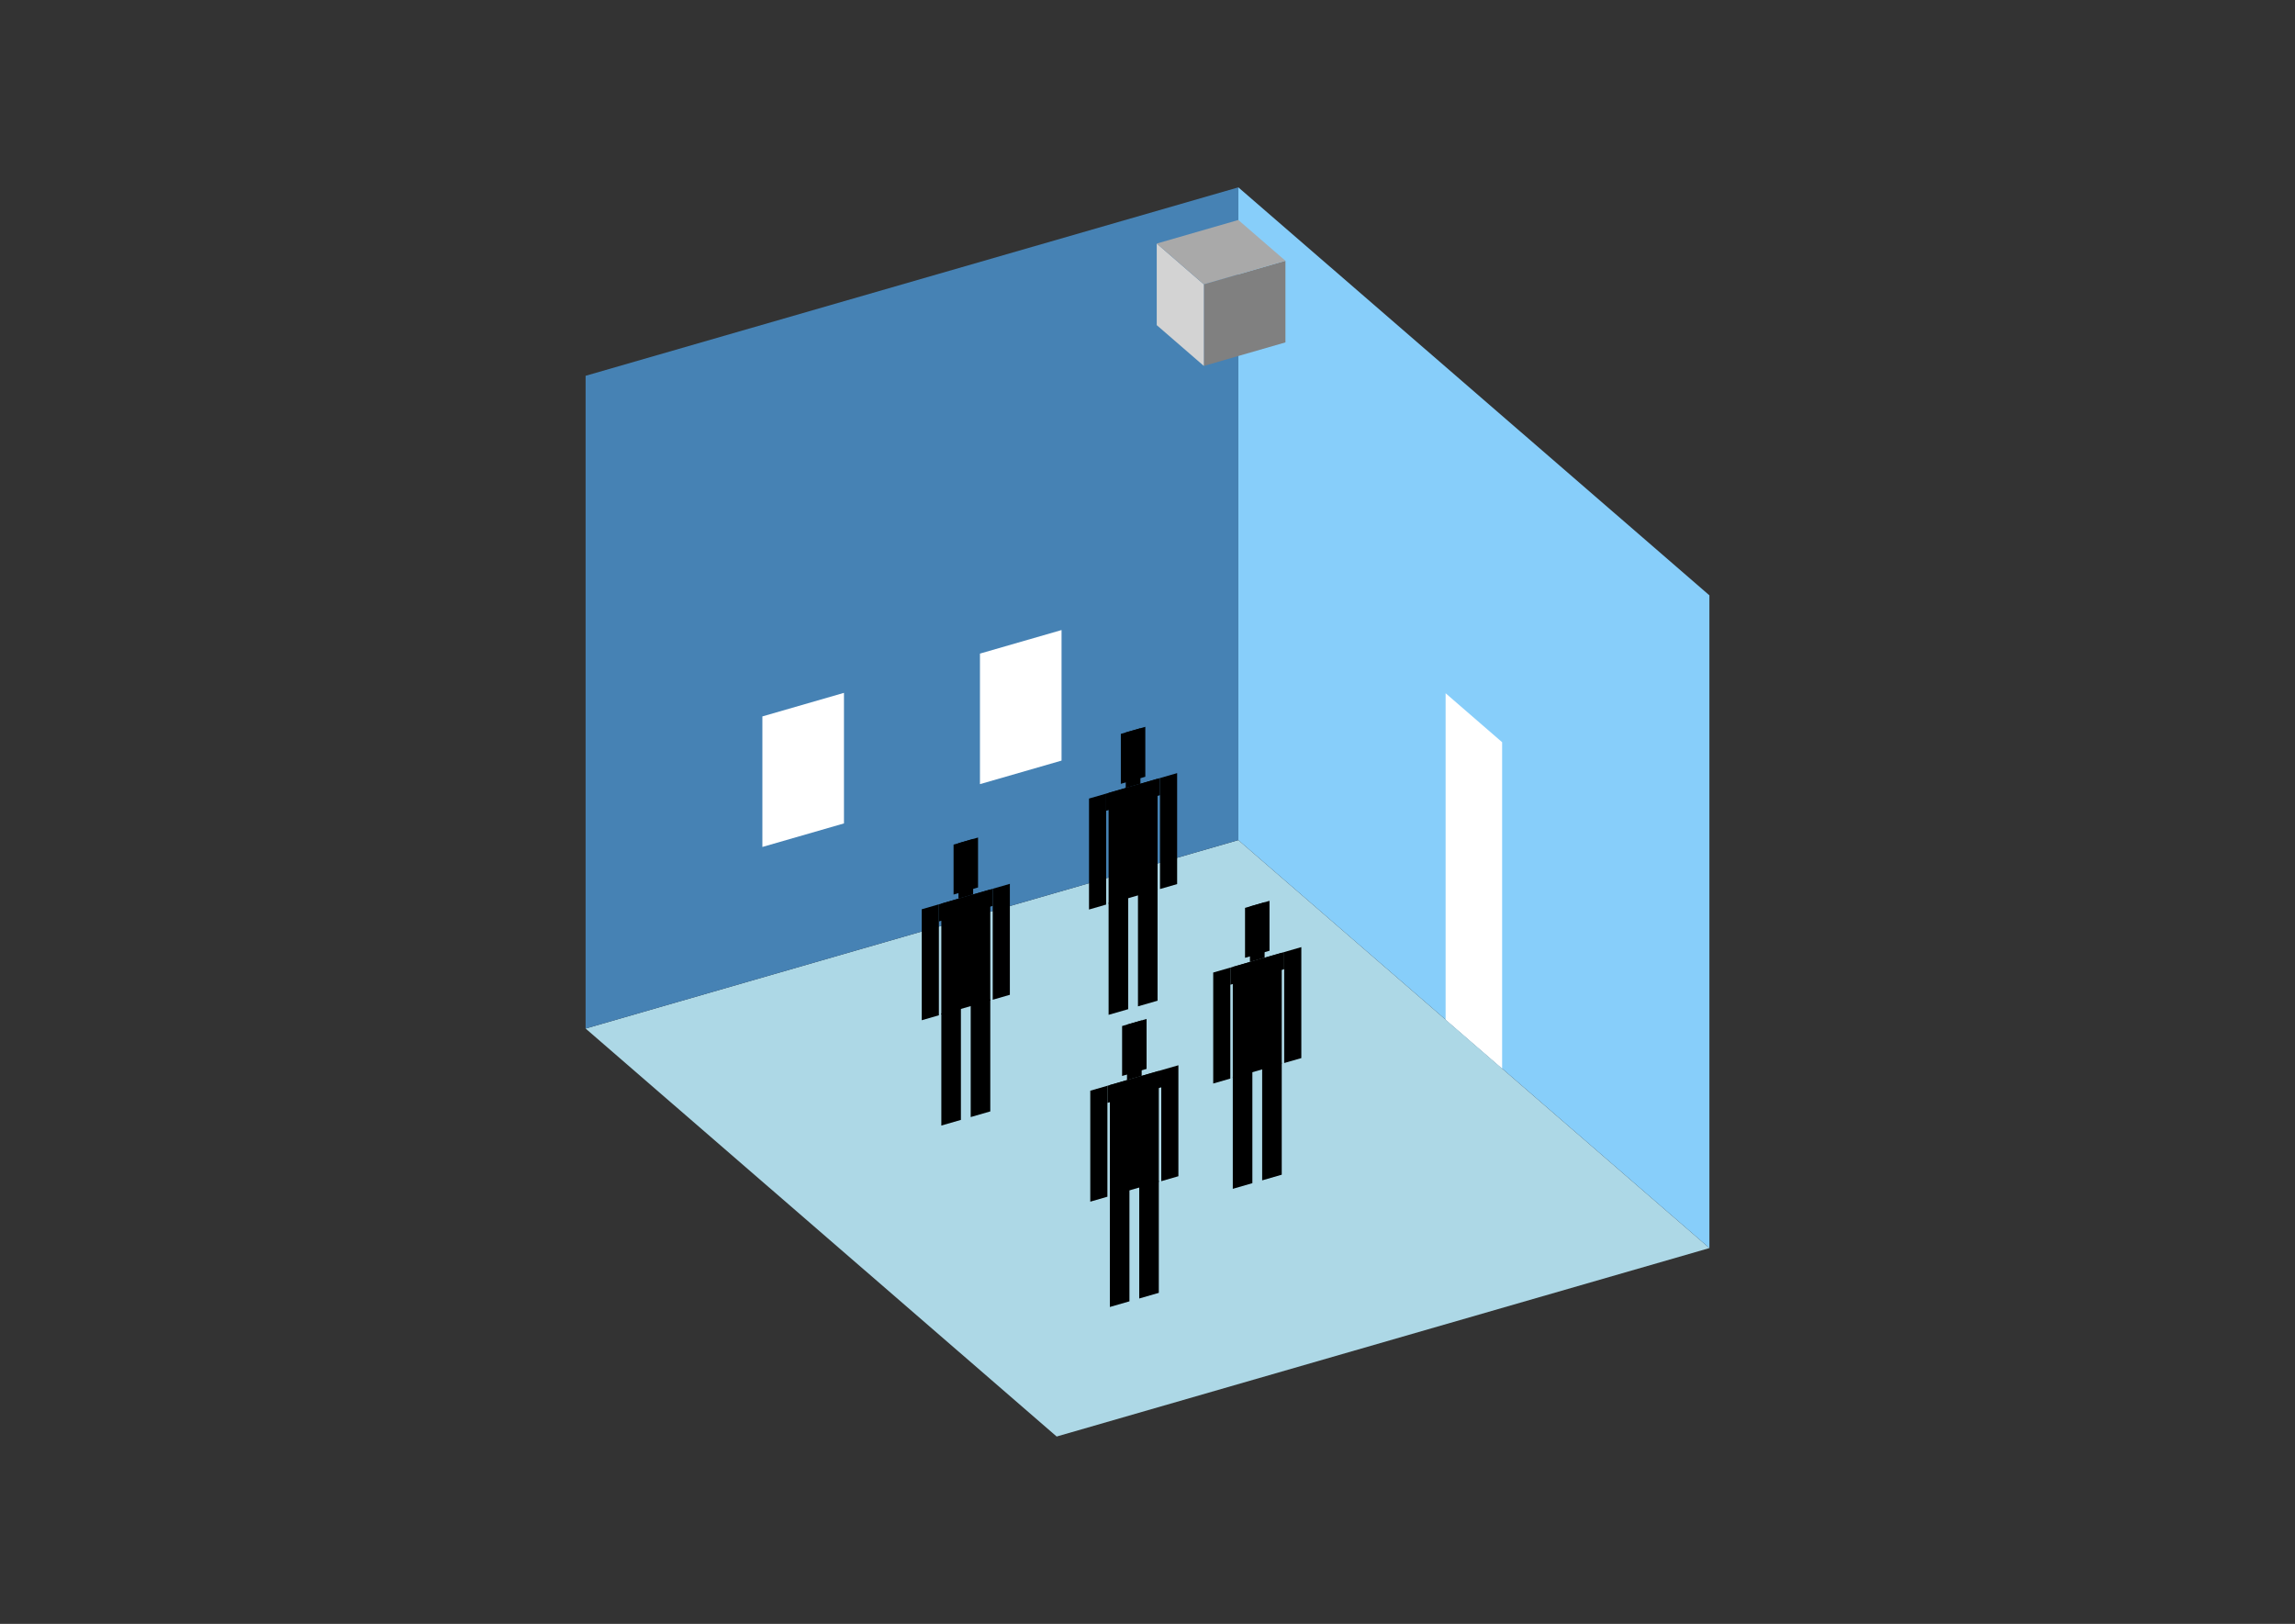 <?xml version="1.0" encoding="UTF-8"?>
<svg
  xmlns="http://www.w3.org/2000/svg"
  width="848"
  height="600"
  style="background-color:white"
>
  <rect width="100%" height="100%" fill="#333333" stroke="none"/>
  <polygon fill="lightblue" points="390.438,530.774 216.378,380.034 457.562,310.41 631.622,461.15" />
  <polygon fill="steelblue" points="216.378,380.034 216.378,138.85 457.562,69.226 457.562,310.41" />
  <polygon fill="lightskyblue" points="631.622,461.15 631.622,219.966 457.562,69.226 457.562,310.41" />
  <polygon fill="white" points="555.036,394.825 555.036,274.232 534.148,256.144 534.148,376.736" />
  <polygon fill="white" points="281.699,312.941 281.699,264.704 311.847,256.001 311.847,304.238" />
  <polygon fill="white" points="362.094,289.733 362.094,241.496 392.242,232.793 392.242,281.03" />
  <polygon fill="grey" points="444.82,135.21 444.82,105.062 474.968,96.359 474.968,126.507" />
  <polygon fill="lightgrey" points="444.82,135.21 444.82,105.062 427.414,89.988 427.414,120.136" />
  <polygon fill="darkgrey" points="444.82,105.062 427.414,89.988 457.562,81.285 474.968,96.359" />
  <polygon fill="hsl(360.0,50.0%,70.716%)" points="409.627,374.966 409.627,333.555 416.863,331.466 416.863,372.877" />
  <polygon fill="hsl(360.0,50.0%,70.716%)" points="427.716,369.744 427.716,328.333 420.48,330.422 420.48,371.833" />
  <polygon fill="hsl(360.0,50.0%,70.716%)" points="402.392,336.054 402.392,295.052 408.723,293.225 408.723,334.226" />
  <polygon fill="hsl(360.0,50.0%,70.716%)" points="428.62,328.482 428.62,287.481 434.951,285.653 434.951,326.654" />
  <polygon fill="hsl(360.0,50.0%,70.716%)" points="408.723,299.556 408.723,293.225 428.62,287.481 428.62,293.812" />
  <polygon fill="hsl(360.0,50.0%,70.716%)" points="409.627,333.965 409.627,292.964 427.716,287.742 427.716,328.743" />
  <polygon fill="hsl(360.0,50.0%,70.716%)" points="414.149,289.608 414.149,271.157 423.194,268.547 423.194,286.997" />
  <polygon fill="hsl(360.0,50.0%,70.716%)" points="415.958,291.136 415.958,270.635 421.385,269.069 421.385,289.569" />
  <polygon fill="hsl(360.0,50.0%,64.978%)" points="347.82,415.874 347.82,374.462 355.055,372.374 355.055,413.785" />
  <polygon fill="hsl(360.0,50.0%,64.978%)" points="365.909,410.652 365.909,369.241 358.673,371.329 358.673,412.741" />
  <polygon fill="hsl(360.0,50.0%,64.978%)" points="340.584,376.961 340.584,335.96 346.915,334.132 346.915,375.133" />
  <polygon fill="hsl(360.0,50.0%,64.978%)" points="366.813,369.389 366.813,328.388 373.144,326.561 373.144,367.562" />
  <polygon fill="hsl(360.0,50.0%,64.978%)" points="346.915,340.463 346.915,334.132 366.813,328.388 366.813,334.719" />
  <polygon fill="hsl(360.0,50.0%,64.978%)" points="347.82,374.872 347.82,333.871 365.909,328.649 365.909,369.651" />
  <polygon fill="hsl(360.0,50.0%,64.978%)" points="352.342,330.516 352.342,312.065 361.386,309.454 361.386,327.905" />
  <polygon fill="hsl(360.0,50.0%,64.978%)" points="354.151,332.043 354.151,311.543 359.578,309.976 359.578,330.477" />
  <polygon fill="hsl(360.0,50.0%,51.427%)" points="455.515,439.256 455.515,397.845 462.75,395.756 462.75,437.168" />
  <polygon fill="hsl(360.0,50.0%,51.427%)" points="473.603,434.035 473.603,392.623 466.368,394.712 466.368,436.123" />
  <polygon fill="hsl(360.0,50.0%,51.427%)" points="448.279,400.344 448.279,359.343 454.61,357.515 454.61,398.516" />
  <polygon fill="hsl(360.0,50.0%,51.427%)" points="474.508,392.772 474.508,351.771 480.839,349.943 480.839,390.945" />
  <polygon fill="hsl(360.0,50.0%,51.427%)" points="454.61,363.846 454.61,357.515 474.508,351.771 474.508,358.102" />
  <polygon fill="hsl(360.0,50.0%,51.427%)" points="455.515,398.255 455.515,357.254 473.603,352.032 473.603,393.033" />
  <polygon fill="hsl(360.0,50.0%,51.427%)" points="460.037,353.898 460.037,335.448 469.081,332.837 469.081,351.287" />
  <polygon fill="hsl(360.0,50.0%,51.427%)" points="461.846,355.426 461.846,334.926 467.272,333.359 467.272,353.86" />
  <polygon fill="hsl(360.0,50.0%,43.829%)" points="410.092,482.91 410.092,441.498 417.328,439.41 417.328,480.821" />
  <polygon fill="hsl(360.0,50.0%,43.829%)" points="428.181,477.688 428.181,436.277 420.946,438.365 420.946,479.777" />
  <polygon fill="hsl(360.0,50.0%,43.829%)" points="402.857,443.997 402.857,402.996 409.188,401.168 409.188,442.169" />
  <polygon fill="hsl(360.0,50.0%,43.829%)" points="429.086,436.426 429.086,395.424 435.417,393.597 435.417,434.598" />
  <polygon fill="hsl(360.0,50.0%,43.829%)" points="409.188,407.499 409.188,401.168 429.086,395.424 429.086,401.755" />
  <polygon fill="hsl(360.0,50.0%,43.829%)" points="410.092,441.908 410.092,400.907 428.181,395.685 428.181,436.687" />
  <polygon fill="hsl(360.0,50.0%,43.829%)" points="414.615,397.552 414.615,379.101 423.659,376.49 423.659,394.941" />
  <polygon fill="hsl(360.0,50.0%,43.829%)" points="416.424,399.079 416.424,378.579 421.85,377.012 421.85,397.513" />
</svg>

